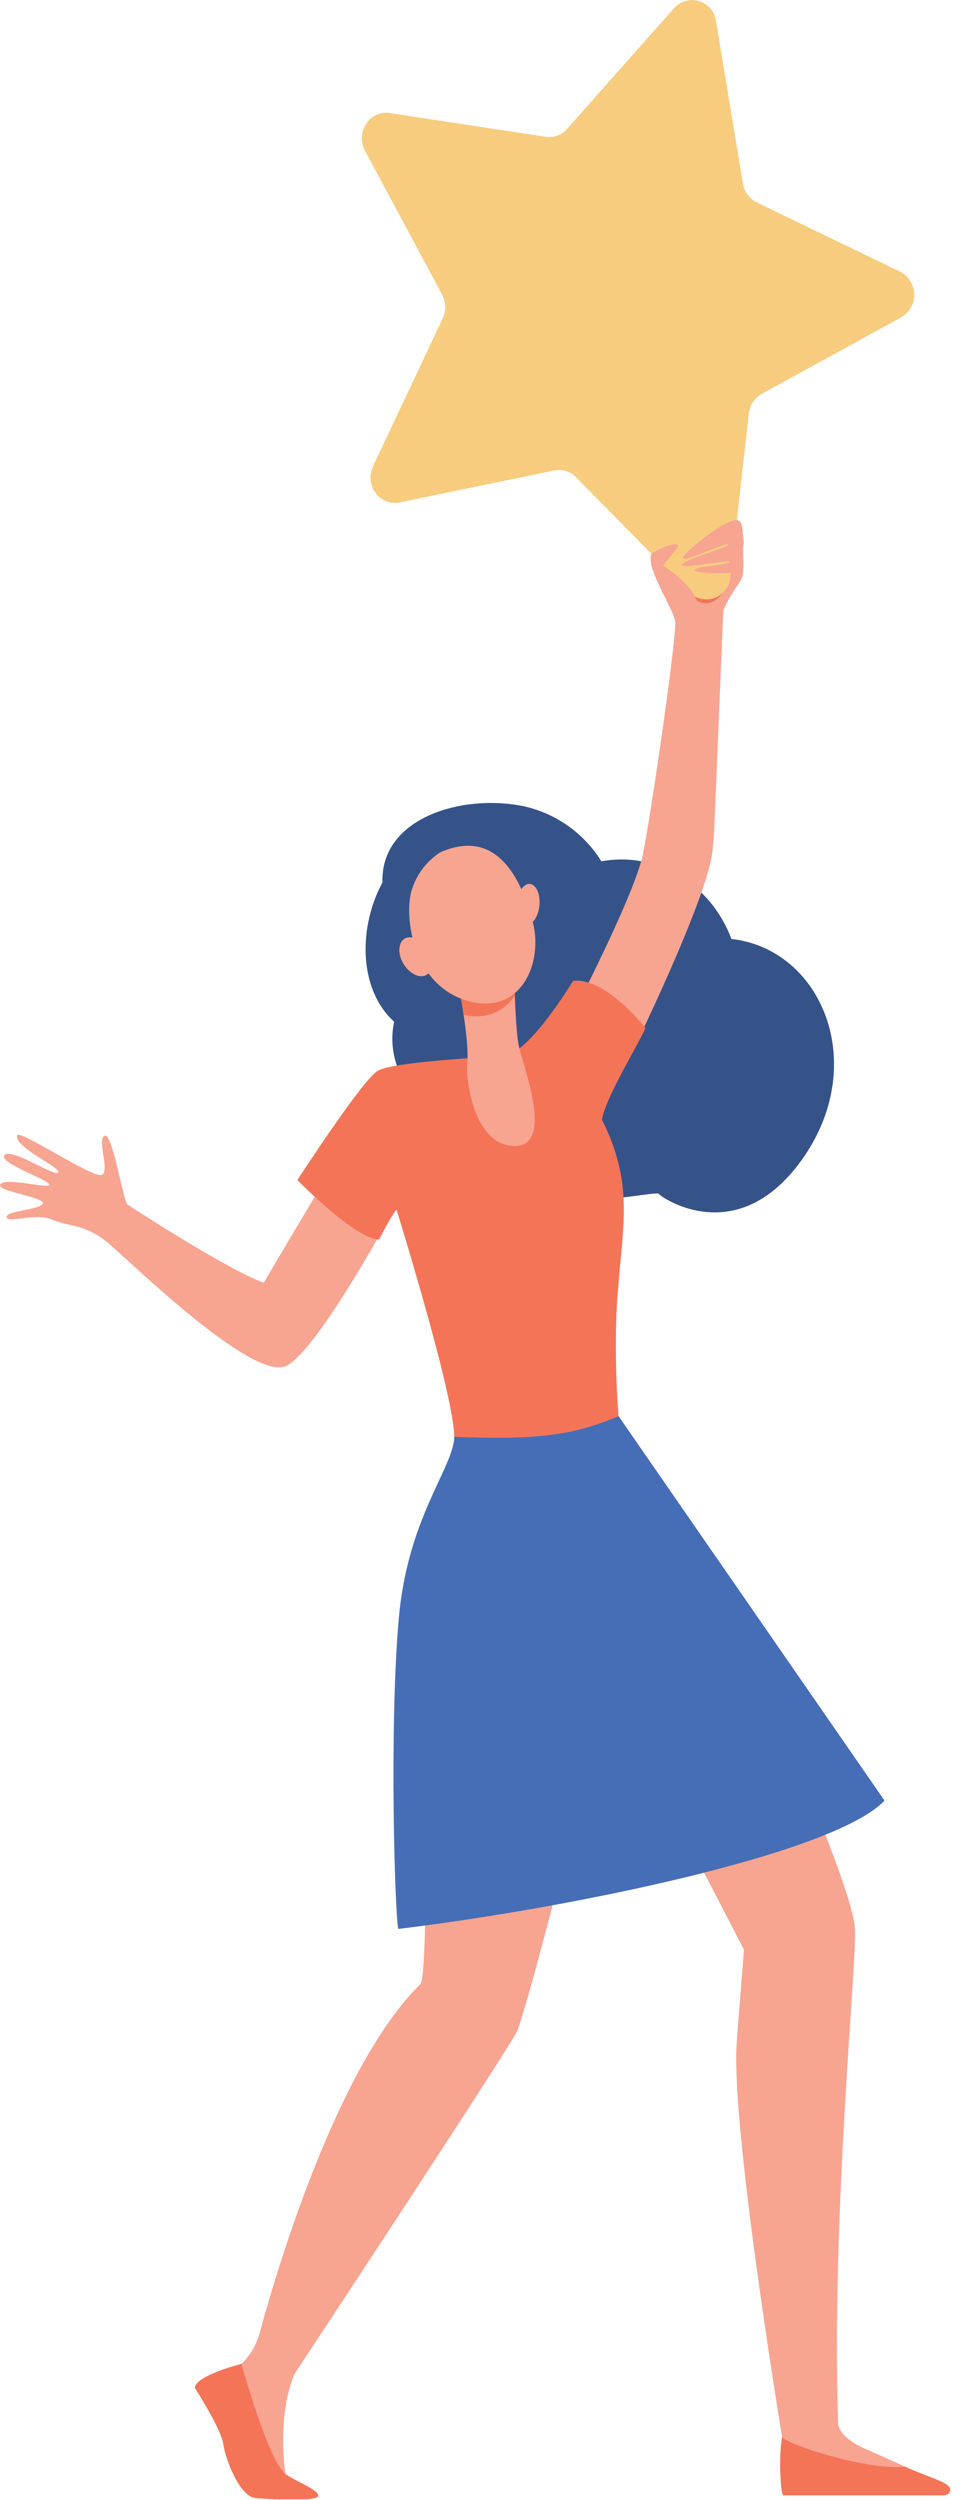 <svg width="88" height="229" viewBox="0 0 88 229" fill="none" xmlns="http://www.w3.org/2000/svg">
<g clip-path="url(#clip0_1170_1073)">
<path d="M49.398 134.371C49.584 134.448 46.912 137.872 44.34 140.292C42.252 142.912 40.301 146.012 39.62 149.393C38.598 154.535 39.449 179.928 38.558 181.736C30.899 189.224 25.35 208.018 23.793 213.738C23.49 214.857 22.876 215.866 22.022 216.65L22.364 223.128L26.17 226.632C26.17 226.632 25.325 221.35 27.015 217.439C27.015 217.439 46.3 188.233 47.444 185.999C49.618 179.642 57.597 147.069 57.597 147.069L59.461 139.581L49.398 134.371Z" fill="#F7A491"/>
<path d="M17.856 218.734C17.856 218.734 20.264 222.462 20.469 223.895C20.674 225.327 21.957 228.621 23.377 228.829C23.688 228.875 29.218 229.282 29.178 228.593C29.147 228.064 27.149 227.312 26.223 226.672C24.62 225.563 22.131 216.544 22.131 216.544C22.131 216.544 17.958 217.588 17.856 218.734Z" fill="#F47458"/>
<path d="M65.88 145.624C65.88 145.624 78.308 172.182 78.383 176.852C78.451 180.854 76.208 203.311 76.829 222.012C76.851 222.689 77.709 223.587 78.951 224.156C79.654 224.467 83.037 225.989 83.037 225.989L83.5 227.198L71.852 226.368L71.684 223.19C71.684 223.19 67.049 195.227 67.521 187.301C67.596 186.058 68.198 178.601 68.198 178.601L54.192 151.571L63 139.991L65.88 145.624Z" fill="#F7A491"/>
<path d="M67.049 86.013C65.166 80.999 60.248 77.963 55.127 78.902C54.344 77.638 53.318 76.543 52.107 75.679C50.897 74.815 49.527 74.201 48.078 73.871C42.457 72.666 34.854 74.887 35.059 80.84C32.884 84.839 32.794 90.556 36.131 93.598C34.969 98.976 40.006 104.161 46.552 103.987C48.833 107.747 53.176 110.164 57.495 109.648C58.532 109.524 60.114 109.266 60.375 109.338C60.046 109.275 67.316 114.846 73.474 106.28C79.769 97.531 75.351 86.946 67.049 86.013Z" fill="#355389"/>
<path d="M66.303 55.929C66.606 55.211 66.981 54.525 67.421 53.881L67.906 53.173C67.957 53.073 68.001 52.969 68.037 52.862C68.251 52.241 68.086 50.218 68.086 50.218L63.839 51.268L62.907 53.719C61.959 53.281 60.344 49.991 59.757 50.783C59.057 51.715 61.683 55.755 61.891 56.855C62.099 57.954 59.632 74.94 58.921 78.314C58.209 81.689 53.403 91.112 53.403 91.112L57.799 96.705C57.799 96.705 64.855 82.338 65.315 77.938C65.362 77.475 65.417 76.786 65.476 75.931L66.303 55.929Z" fill="#F7A491"/>
<path d="M37.014 109.148L31.791 104.708C31.791 104.708 27.562 111.758 24.175 117.506C20.814 116.294 12.133 110.633 11.704 110.36C11.275 110.086 10.325 103.701 9.588 104.043C8.852 104.385 10.154 107.417 9.277 107.644C8.401 107.871 1.7 103.406 1.563 104.003C1.305 105.118 5.552 106.899 5.338 107.396C5.123 107.893 1.069 105.115 0.423 105.808C-0.224 106.501 4.496 108.07 4.521 108.52C4.546 108.971 -0.106 107.66 0.019 108.635C0.084 109.167 4.179 109.701 3.921 110.263C3.663 110.826 0.472 110.919 0.606 111.506C0.74 112.093 3.269 111.056 4.813 111.733C6.357 112.41 7.808 112.078 9.964 113.908C12.12 115.738 22.703 126.09 26.012 125.202C28.876 124.453 37.014 109.148 37.014 109.148Z" fill="#F7A491"/>
<path d="M55.177 102.562C55.512 100.52 58.672 95.415 59.169 94.157C59.169 94.157 55.506 89.497 52.533 89.854C52.533 89.854 48.537 96.478 46.263 96.689C43.989 96.901 36.01 97.258 34.599 98.109C33.189 98.961 27.261 108.098 27.261 108.098C27.261 108.098 32.605 113.554 34.752 113.542C34.752 113.542 35.895 111.292 36.352 110.801C36.662 111.845 41.652 127.974 41.634 131.618L41.671 131.649C42.77 132.544 44.04 133.205 45.403 133.594C46.766 133.982 48.193 134.09 49.599 133.909C51.005 133.729 52.359 133.264 53.58 132.544C54.8 131.824 55.862 130.863 56.699 129.72C56.452 126.505 56.392 123.279 56.519 120.057C56.895 112.787 58.365 108.94 55.177 102.562Z" fill="#F47458"/>
<path d="M81.083 164.946L56.703 129.725C55.244 130.357 53.727 130.842 52.172 131.173C48.674 131.848 45.176 131.739 41.637 131.624C41.637 131.757 41.637 131.872 41.615 131.972C41.208 134.874 37.355 139.37 36.563 148.181C35.662 158.185 36.206 175.557 36.51 176.7C52.719 174.727 76.485 169.771 81.083 164.946Z" fill="#466EB6"/>
<path d="M66.865 53.288C66.865 53.288 65.334 54.316 64.032 53.984C63.352 53.839 62.707 53.562 62.133 53.17C62.133 53.17 62.851 54.481 63.914 55.053C65.747 56.038 66.865 53.288 66.865 53.288Z" fill="#F47458"/>
<path d="M36.634 46.023L50.812 43.097C51.17 43.024 51.541 43.043 51.89 43.151C52.239 43.26 52.555 43.455 52.809 43.718L63.174 54.254C63.473 54.555 63.852 54.764 64.267 54.856C64.681 54.948 65.114 54.919 65.512 54.772C65.91 54.626 66.258 54.368 66.514 54.029C66.77 53.69 66.923 53.285 66.955 52.862L68.646 37.877C68.685 37.506 68.813 37.15 69.017 36.838C69.222 36.526 69.499 36.268 69.823 36.084L82.608 29.069C82.98 28.854 83.287 28.544 83.497 28.169C83.707 27.795 83.812 27.371 83.8 26.942C83.789 26.513 83.663 26.095 83.434 25.732C83.205 25.369 82.882 25.075 82.5 24.881L69.37 18.545C69.035 18.38 68.746 18.137 68.525 17.836C68.305 17.535 68.16 17.186 68.102 16.818L65.638 1.942C65.585 1.52 65.411 1.123 65.138 0.798C64.865 0.473 64.504 0.233 64.099 0.107C63.693 -0.019 63.26 -0.025 62.851 0.089C62.442 0.202 62.074 0.431 61.792 0.749L51.983 11.809C51.743 12.085 51.438 12.296 51.095 12.422C50.753 12.549 50.384 12.587 50.022 12.533L35.73 10.358C33.894 10.079 32.552 12.12 33.459 13.81L40.528 26.987C40.706 27.32 40.804 27.69 40.814 28.068C40.823 28.445 40.744 28.82 40.583 29.162L34.205 42.693C33.372 44.433 34.817 46.396 36.634 46.023Z" fill="#F7CC7F"/>
<path d="M42.153 90.829C42.153 90.829 43.01 95.446 42.839 97.27C42.668 99.094 43.492 104.96 47.189 104.982C50.886 105.004 47.891 97.525 47.543 95.732C47.195 93.94 47.111 88.422 47.111 88.422L42.153 90.829Z" fill="#F7A491"/>
<path d="M47.195 91.193C47.136 89.683 47.117 88.422 47.117 88.422L42.146 90.829C42.146 90.829 42.32 91.762 42.497 92.976C44.678 93.433 46.254 92.591 47.195 91.193Z" fill="#F47458"/>
<path d="M40.338 78.085C39.08 78.906 38.154 80.146 37.725 81.586C37.026 83.982 37.821 90.161 42.764 91.656C47.708 93.15 49.848 88.238 48.829 84.423C47.81 80.607 45.592 75.751 40.338 78.085Z" fill="#F7A491"/>
<path d="M49.448 82.941C49.351 83.969 48.808 84.755 48.233 84.696C47.658 84.637 47.27 83.764 47.366 82.729C47.462 81.695 48.006 80.915 48.581 80.974C49.156 81.033 49.544 81.912 49.448 82.941Z" fill="#F7A491"/>
<path d="M39.148 86.902C39.729 87.8 39.726 88.86 39.148 89.27C38.57 89.68 37.623 89.27 37.041 88.381C36.461 87.493 36.464 86.424 37.041 86.017C37.619 85.61 38.567 86.004 39.148 86.902Z" fill="#F7A491"/>
<path d="M67.586 47.649C66.626 47.462 62.572 50.647 62.615 51.122C62.658 51.598 66.611 49.569 66.722 49.904C66.813 50.159 62.292 51.343 62.528 51.796C62.69 52.107 66.744 51.253 66.853 51.452C67.021 51.762 63.469 51.893 63.699 52.238C63.964 52.635 67.347 52.474 67.347 52.474C67.347 52.474 68.027 51.377 68.096 50.967C68.127 50.735 68.132 50.501 68.111 50.268C68.111 50.041 68.198 49.845 68.167 49.594C68.031 48.568 68.114 47.751 67.586 47.649Z" fill="#F7A491"/>
<path d="M62.18 50.084L60.667 51.949L59.673 51.206C59.647 51.139 59.637 51.066 59.643 50.994C59.649 50.922 59.671 50.852 59.707 50.79C59.822 50.535 62.146 49.404 62.18 50.084Z" fill="#F7A491"/>
<path d="M71.818 228.586H86.536C87.079 228.537 87.21 228.099 87.023 227.828C86.635 227.269 84.917 226.862 82.984 225.964C79.601 226.315 72.228 224.004 71.694 223.227C71.38 224.79 71.516 228.521 71.818 228.586Z" fill="#F47458"/>
<path d="M60.776 51.821C60.776 51.821 62.773 53.042 63.6 54.468C63.843 54.852 64.007 55.28 64.084 55.727C64.161 56.175 64.148 56.633 64.047 57.075L60.63 52.865L60.776 51.821Z" fill="#F7A491"/>
</g>
<defs>
<clipPath id="clip0_1170_1073">
<rect width="87.085" height="228.95" fill="white"/>
</clipPath>
</defs>
</svg>
